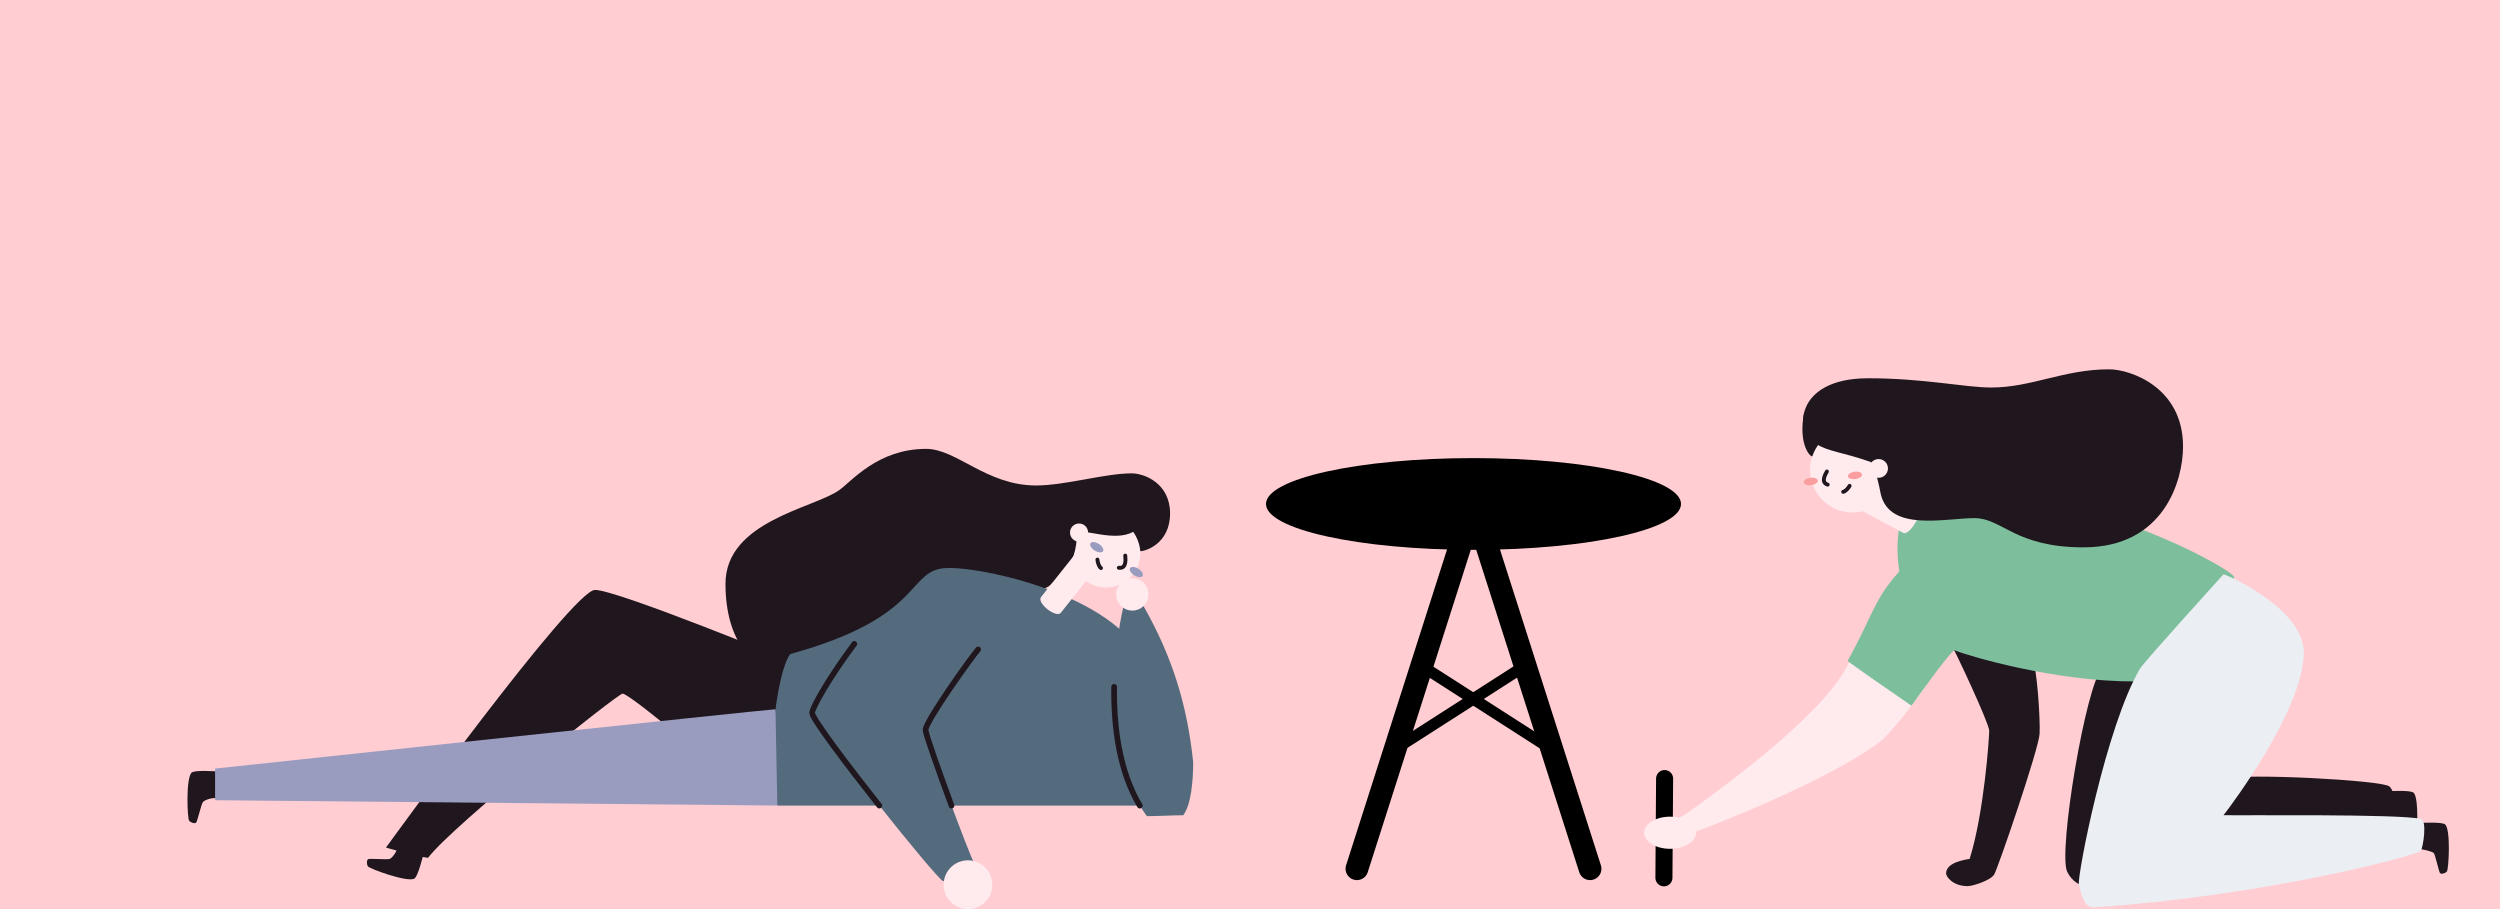 <svg width="440" height="160" viewBox="0 0 440 160" fill="none" xmlns="http://www.w3.org/2000/svg">
<rect width="440" height="160" fill="#FFCDD2"/>
<path d="M259.336 96.771C279.507 96.771 295.859 93.156 295.859 88.698C295.859 84.239 279.507 80.625 259.336 80.625C239.166 80.625 222.814 84.239 222.814 88.698C222.814 93.156 239.166 96.771 259.336 96.771Z" fill="black"/>
<path d="M259.337 88.697L238.816 152.899" stroke="black" stroke-width="4" stroke-miterlimit="10" stroke-linecap="round"/>
<path d="M259.336 88.697L279.851 152.899" stroke="black" stroke-width="4" stroke-miterlimit="10" stroke-linecap="round"/>
<path d="M245.553 131.823L268.429 117.158" stroke="black" stroke-width="2" stroke-miterlimit="10" stroke-linecap="round"/>
<path d="M250.152 117.158L273.023 131.823" stroke="black" stroke-width="2" stroke-miterlimit="10" stroke-linecap="round"/>
<g clip-path="url(#clip0_7013_221833)">
<path d="M117.064 127.557C117.064 127.557 110.393 122.077 109.573 122.077C108.753 122.077 79.922 145.018 75.325 150.98C73.161 150.711 67.933 149.174 67.933 149.174C67.933 149.174 100.75 103.826 104.716 103.826C108.682 103.826 140.316 116.838 140.316 116.838L137.703 126.139L117.064 127.557Z" fill="#1F161E"/>
<path d="M194.647 103.406C191.299 103.406 188.584 100.685 188.584 97.329C188.584 93.973 191.299 91.252 194.647 91.252C197.996 91.252 200.711 93.973 200.711 97.329C200.711 100.685 197.996 103.406 194.647 103.406Z" fill="#FFEBEE"/>
<path d="M172.152 114.305C171.171 115.372 162.821 127.024 162.899 128.502C162.978 129.979 170.843 151.146 171.498 151.968C170.595 152.869 166.913 155.085 166.01 155.085C165.107 155.085 142.923 127.352 142.923 125.451C142.923 123.551 156.647 101.633 164.563 101.072" fill="#546B7D"/>
<path d="M205.932 90.352C205.932 85.152 201.528 83.311 199.155 83.311C194.475 83.311 187.481 85.444 182.34 85.444C173.611 85.444 168.348 79 163.002 79C154.483 79 149.913 84.71 147.67 86.286C143.136 89.471 127.686 91.747 127.686 102.743C127.686 112.815 132.511 118.267 138.413 118.267C144.315 118.267 174.569 107.524 174.569 107.524C174.569 107.524 184.268 103.731 184.922 102.905C185.577 102.079 189.72 100.06 189.5 93.706C190.564 92.952 196.225 95.453 199.442 93.596C200.152 94.604 200.584 95.781 200.696 97.01C201.477 97.037 205.932 95.781 205.932 90.352Z" fill="#1F161E"/>
<path d="M201.627 117.354C198.079 105.548 174.215 99.839 166.811 99.969C159.407 100.099 163.196 108.5 139.088 115.106C136.577 118.267 134.566 136.372 136.829 141.785H203.243C203.243 141.785 203.653 120.982 201.627 117.354Z" fill="#546B7D"/>
<path d="M183.224 105.079C182.404 106.11 185.908 108.868 186.709 107.845L192.488 100.567L188.999 97.801L183.224 105.079Z" fill="#FFEBEE"/>
<path d="M74.541 150.3C74.379 150.861 73.579 154.208 72.944 154.623C71.793 155.373 64.969 152.888 64.736 152.465C64.504 152.043 64.507 151.304 64.854 151.193C65.201 151.082 68.135 151.323 68.584 151.169C69.033 151.015 69.956 149.786 69.976 148.984" fill="#1F161E"/>
<path d="M38.342 135.763C37.758 135.763 34.336 135.49 33.749 135.968C32.684 136.838 32.96 144.112 33.299 144.464C33.639 144.815 34.336 145.036 34.549 144.736C34.762 144.436 35.42 141.575 35.704 141.18C35.988 140.785 37.435 140.295 38.204 140.52" fill="#1F161E"/>
<path d="M199.634 101.26C199.021 100.876 198.686 100.305 198.886 99.985C199.086 99.665 199.744 99.717 200.357 100.101C200.97 100.485 201.305 101.056 201.105 101.376C200.905 101.696 200.247 101.644 199.634 101.26Z" fill="#999CBF"/>
<path d="M192.667 96.893C192.054 96.509 191.719 95.938 191.919 95.618C192.119 95.298 192.778 95.35 193.39 95.734C194.003 96.118 194.338 96.689 194.138 97.009C193.938 97.329 193.28 97.277 192.667 96.893Z" fill="#999CBF"/>
<path d="M198.043 97.787C198.067 98.214 198.355 100.126 196.916 99.925" stroke="#1F161E" stroke-width="0.69" stroke-miterlimit="10" stroke-linecap="round"/>
<path d="M193.773 99.978C193.446 99.761 193.186 99.034 193.147 98.488" stroke="#1F161E" stroke-width="0.69" stroke-miterlimit="10" stroke-linecap="round"/>
<path d="M189.913 95.327C189.033 95.327 188.32 94.613 188.32 93.731C188.32 92.849 189.033 92.135 189.913 92.135C190.793 92.135 191.506 92.849 191.506 93.731C191.506 94.613 190.793 95.327 189.913 95.327Z" fill="#FFEBEE"/>
<path d="M208.25 143.481C209.669 141.616 210 137.226 210 134.172C208.983 124.345 206.452 115.787 201.252 106.659C200.621 105.683 198.2 105.996 197.751 106.659C196.265 112.772 193.442 132.39 201.847 143.643C203.937 143.643 206.491 143.481 208.25 143.481Z" fill="#546B7D"/>
<path d="M199.292 107.461C197.722 107.461 196.45 106.186 196.45 104.613C196.45 103.039 197.722 101.764 199.292 101.764C200.862 101.764 202.135 103.039 202.135 104.613C202.135 106.186 200.862 107.461 199.292 107.461Z" fill="#FFEBEE"/>
<path d="M170.363 160.004C167.996 160.004 166.078 158.081 166.078 155.709C166.078 153.337 167.996 151.414 170.363 151.414C172.73 151.414 174.648 153.337 174.648 155.709C174.648 158.081 172.73 160.004 170.363 160.004Z" fill="#FFEBEE"/>
<path d="M154.758 141.789C148.888 134.38 142.93 126.442 142.93 125.462C142.93 124.55 146.148 118.935 150.366 113.324" stroke="#1F161E" stroke-linecap="round" stroke-linejoin="round"/>
<path d="M172.152 114.305C171.171 115.372 162.821 127.024 162.899 128.501C162.943 129.292 165.265 135.823 167.469 141.793" stroke="#1F161E" stroke-linecap="round" stroke-linejoin="round"/>
<path d="M196.087 120.883C195.993 127.821 196.967 135.72 200.609 141.793" stroke="#1F161E" stroke-linecap="round" stroke-linejoin="round"/>
<path d="M136.481 124.834C134.676 124.881 37.853 135.269 37.853 135.269V140.84L136.809 141.777" fill="#999CBF"/>
</g>
<path d="M420.303 139.242C420.87 139.242 424.213 139.035 424.78 139.511C425.803 140.373 425.418 147.443 425.091 147.795C424.763 148.147 424.072 148.338 423.869 148.043C423.666 147.749 423.065 144.945 422.796 144.568C422.527 144.192 419.483 143.558 418.725 143.765" fill="#1F161E"/>
<path d="M292.97 137.027L292.85 154.494" stroke="black" stroke-width="3" stroke-miterlimit="10" stroke-linecap="round"/>
<path d="M326.156 114.541C325.551 115.676 326.031 122.411 296.575 143.36C295.967 143.617 295.422 144.002 294.977 144.489C294.532 144.976 294.196 145.553 293.994 146.181C293.994 146.181 294.45 147.837 295.742 147.398C297.034 146.959 319.272 138.775 330.281 131.017C333.089 129.104 338.743 121.044 338.743 121.044L326.156 114.541Z" fill="#FFEBEE"/>
<path d="M343.212 113.008C344.065 114.478 350.1 127.305 350.1 128.614C350.1 129.923 349.172 143.21 346.654 151.175C345.705 151.303 342.512 151.821 342.512 153.73C342.512 154.256 343.651 155.963 346.314 155.959C347.171 155.959 350.315 154.977 350.969 153.929C351.624 152.881 358.839 131.762 358.971 129.14C359.104 126.519 358.512 117.402 357.658 115.696C356.805 113.989 343.212 113.008 343.212 113.008Z" fill="#1F161E"/>
<path d="M369.955 117.643C367.101 120.563 362.185 149.949 363.825 153.424C365.465 156.899 369.955 156.419 369.955 156.419C369.955 156.419 420.635 148.864 421.277 148.077C421.919 147.29 422.06 139.454 420.49 138.385C418.92 137.316 395.543 136.057 391.265 137.043C386.986 138.029 379.647 119.647 379.647 119.647L369.955 117.643Z" fill="#1F161E"/>
<path d="M425.861 144.83C426.429 144.83 429.771 144.623 430.339 145.099C431.362 145.961 430.976 153.031 430.649 153.383C430.322 153.735 429.63 153.925 429.427 153.631C429.224 153.337 428.624 150.537 428.355 150.156C428.085 149.775 425.041 149.146 424.283 149.353" fill="#1F161E"/>
<path d="M337.227 86.799C335.951 86.977 332.965 92.353 334.282 100.566C329.726 105.636 329.788 107.989 325.17 116.338C327.361 117.995 336.427 124.208 336.427 124.208C336.427 124.208 343.386 114.346 344.024 114.458C346.418 115.444 361.639 119.963 375.663 119.934C378.84 119.934 393.846 103.283 393.187 101.531C392.529 99.779 362.19 83.324 337.227 86.799Z" fill="#7DBF9D"/>
<path d="M391.344 101.066C392.417 101.398 405.646 107.279 405.48 115.037C405.265 124.952 392.831 141.57 391.344 143.471C394.153 143.553 422.508 143.222 426.061 144.133C427.217 144.382 426.476 149.104 426.061 149.754C425.647 150.404 399.723 157.565 368.61 159.694C366.709 159.823 366.216 157.048 365.884 155.644C365.553 154.239 370.664 127.814 376.628 117.704C377.308 116.532 391.344 101.066 391.344 101.066Z" fill="#EBEEF3"/>
<path d="M293.932 149.39C296.452 149.39 298.496 148.124 298.496 146.561C298.496 144.999 296.452 143.732 293.932 143.732C291.411 143.732 289.367 144.999 289.367 146.561C289.367 148.124 291.411 149.39 293.932 149.39Z" fill="#FFEBEE"/>
<path d="M318.957 80.324C318.393 80.274 316.509 77.926 317.515 72.674C318.733 71.079 322.763 70.574 322.9 72.38C323.036 74.186 320.676 80.486 318.957 80.324Z" fill="#1F161E"/>
<path d="M334.974 93.782C336.167 94.42 338.971 89.379 337.682 88.696L329.668 84.426L326.955 89.516L334.974 93.782Z" fill="#FFEBEE"/>
<path d="M334.455 86.973C333.739 86.596 330.612 86.559 330.512 87.735C330.599 86.248 329.05 84.662 329.684 84.422L334.455 86.973Z" fill="black"/>
<path d="M326.059 90.2C330.195 90.2 333.547 86.847 333.547 82.711C333.547 78.575 330.195 75.223 326.059 75.223C321.923 75.223 318.57 78.575 318.57 82.711C318.57 86.847 321.923 90.2 326.059 90.2Z" fill="#FFEBEE"/>
<path d="M318.785 85.382C319.47 85.288 319.985 84.923 319.936 84.567C319.887 84.212 319.293 83.999 318.608 84.094C317.924 84.188 317.409 84.552 317.458 84.908C317.506 85.264 318.101 85.476 318.785 85.382Z" fill="#FA9E9F"/>
<path d="M326.567 84.312C327.251 84.218 327.766 83.853 327.717 83.497C327.668 83.141 327.074 82.929 326.39 83.023C325.705 83.117 325.19 83.482 325.239 83.838C325.288 84.193 325.882 84.406 326.567 84.312Z" fill="#FA9E9F"/>
<path d="M321.533 82.984C321.35 83.345 320.348 84.881 321.673 85.296" stroke="#1F161E" stroke-width="0.69" stroke-miterlimit="10" stroke-linecap="round"/>
<path d="M324.398 86.562C324.767 86.5 325.281 85.969 325.529 85.51" stroke="#1F161E" stroke-width="0.69" stroke-miterlimit="10" stroke-linecap="round"/>
<path d="M328.784 66.574C338.692 66.574 345.807 68.202 350.446 68.202C357.583 68.202 363.216 65 371.214 65C374.862 65 384.215 68.098 384.215 78.585C384.215 84.529 380.901 96.333 366.707 96.333C354.555 96.333 352.434 91.193 347.51 91.193C342.316 91.193 332.657 93.641 331.025 87.018C330.673 85.258 330.275 83.1 329.298 81.327C323.856 79.434 322.087 79.6 319.532 78.084C315.829 76.324 315.655 66.574 328.784 66.574Z" fill="#1F161E"/>
<path d="M330.633 84.09C331.543 84.09 332.281 83.352 332.281 82.441C332.281 81.531 331.543 80.793 330.633 80.793C329.722 80.793 328.984 81.531 328.984 82.441C328.984 83.352 329.722 84.09 330.633 84.09Z" fill="#FFEBEE"/>
<defs>
<clipPath id="clip0_7013_221833">
<rect width="177" height="81" fill="white" transform="matrix(-1 0 0 1 210 79)"/>
</clipPath>
</defs>
</svg>
